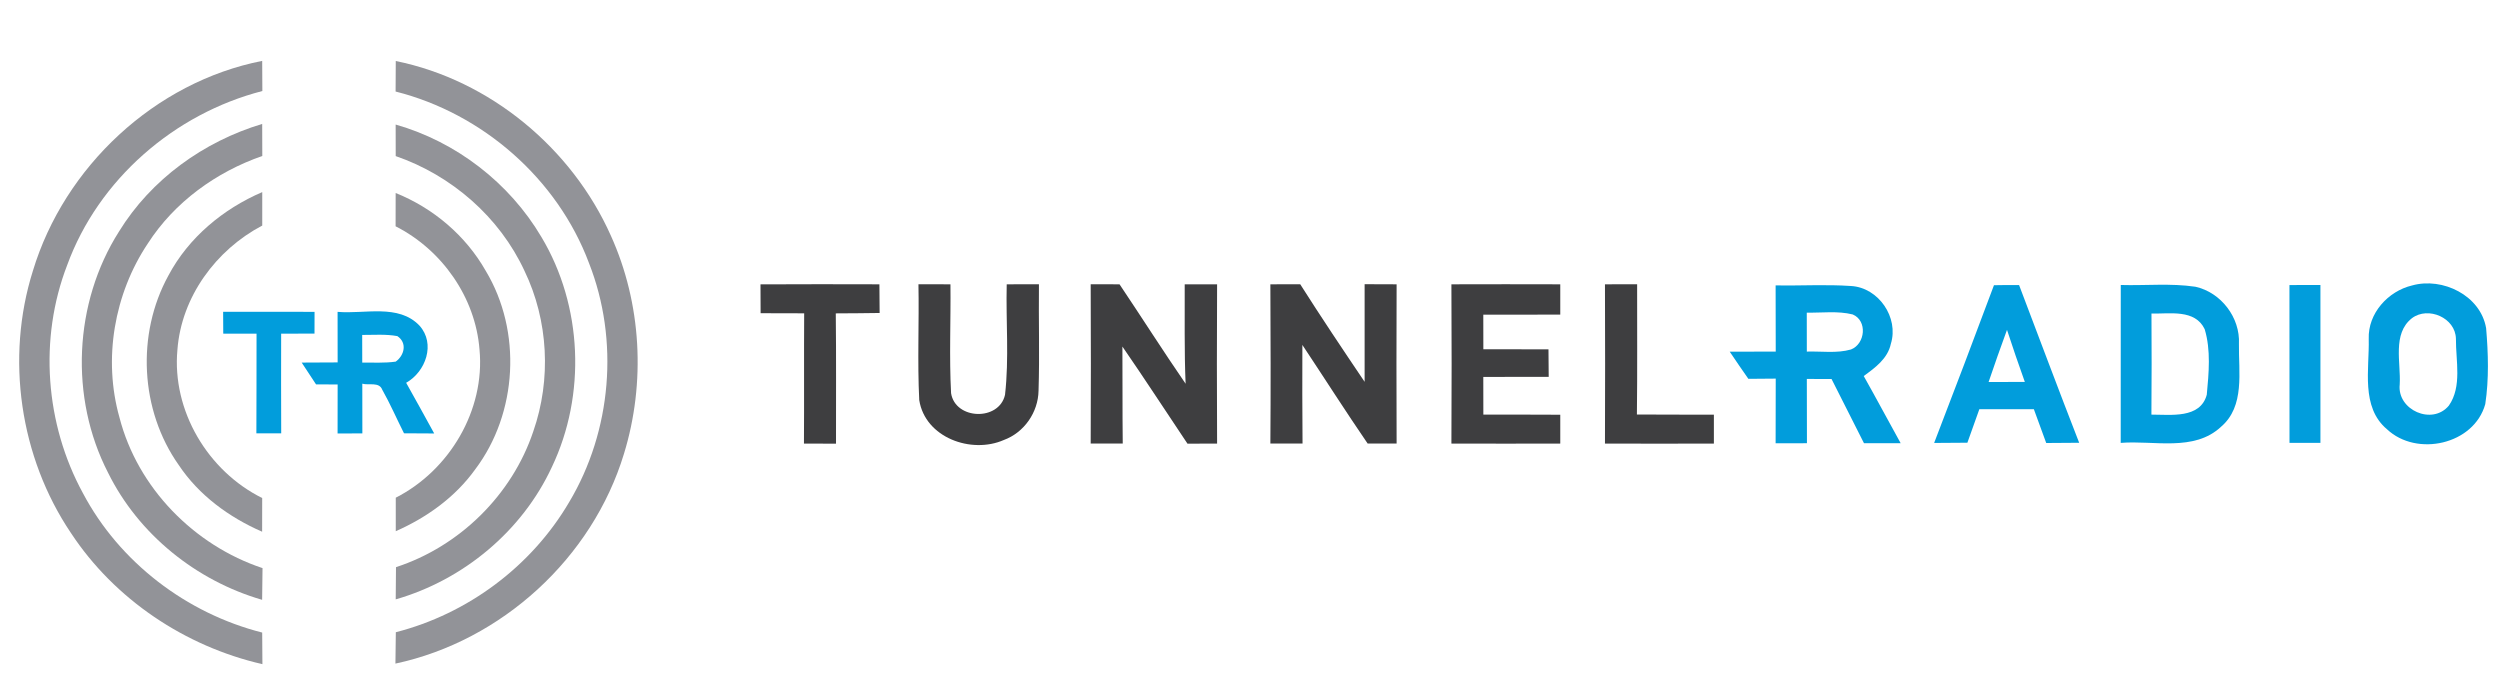 <?xml version="1.0" encoding="UTF-8" ?>
<!DOCTYPE svg PUBLIC "-//W3C//DTD SVG 1.1//EN" "http://www.w3.org/Graphics/SVG/1.1/DTD/svg11.dtd">
<svg width="443pt" height="124pt" viewBox="0 0 443 124" version="1.1" xmlns="http://www.w3.org/2000/svg">
<path fill="#ffffff" d=" M 0.00 0.00 L 443.00 0.00 L 443.00 124.00 L 0.00 124.00 L 0.00 0.00 Z" />
<path fill="#929398" d=" M 5.83 47.99 C 11.41 29.53 27.46 14.53 46.46 10.79 C 46.47 12.57 46.48 14.35 46.49 16.13 C 30.91 20.14 17.44 31.80 11.90 46.99 C 6.87 60.02 8.01 75.14 14.69 87.38 C 21.16 99.63 33.06 108.69 46.46 112.09 C 46.47 113.96 46.49 115.82 46.50 117.69 C 32.79 114.54 20.31 106.21 12.56 94.43 C 3.51 81.00 0.96 63.44 5.83 47.99 Z" />
<path fill="#929398" d=" M 70.13 10.81 C 86.82 14.20 101.33 26.25 108.24 41.75 C 113.69 53.79 114.44 67.83 110.56 80.43 C 104.96 98.88 88.92 113.56 70.07 117.59 C 70.10 115.73 70.12 113.88 70.14 112.03 C 82.90 108.77 94.20 100.33 100.86 88.97 C 108.39 76.37 109.75 60.29 104.37 46.62 C 98.79 31.70 85.51 20.10 70.10 16.22 C 70.11 14.42 70.12 12.62 70.13 10.81 Z" />
<path fill="#929398" d=" M 70.11 22.07 C 80.84 25.13 90.26 32.39 95.94 42.00 C 103.23 54.17 103.89 69.97 97.79 82.76 C 92.52 94.12 82.11 102.76 70.12 106.21 C 70.13 104.31 70.14 102.40 70.17 100.50 C 81.44 96.83 90.74 87.69 94.50 76.44 C 97.71 67.24 97.18 56.79 92.94 48.00 C 88.53 38.47 80.02 31.07 70.12 27.66 C 70.11 25.79 70.11 23.93 70.11 22.07 Z" />
<path fill="#929398" d=" M 21.08 41.04 C 26.77 31.78 36.10 25.07 46.46 21.96 C 46.47 23.85 46.48 25.75 46.48 27.64 C 38.30 30.48 30.91 35.82 26.20 43.14 C 20.23 52.07 18.24 63.61 21.17 73.98 C 24.38 86.44 34.38 96.63 46.52 100.67 C 46.50 102.54 46.47 104.42 46.45 106.29 C 34.77 102.90 24.54 94.69 19.14 83.75 C 12.30 70.47 13.07 53.65 21.08 41.04 Z" />
<path fill="#929398" d=" M 29.84 48.83 C 33.41 42.10 39.53 37.02 46.47 34.04 C 46.48 36.02 46.48 37.99 46.47 39.97 C 38.27 44.28 32.14 52.62 31.44 61.97 C 30.44 72.77 36.83 83.47 46.46 88.25 C 46.47 90.24 46.46 92.23 46.45 94.22 C 40.60 91.67 35.24 87.76 31.67 82.40 C 24.82 72.72 24.14 59.20 29.84 48.83 Z" />
<path fill="#929398" d=" M 70.11 34.20 C 76.77 36.87 82.52 41.74 86.07 47.99 C 92.51 58.69 91.73 73.22 84.20 83.18 C 80.67 88.10 75.63 91.70 70.13 94.13 C 70.12 92.15 70.12 90.17 70.13 88.19 C 79.65 83.35 85.98 72.67 84.97 61.95 C 84.25 52.70 78.33 44.28 70.10 40.10 C 70.10 38.13 70.10 36.16 70.11 34.20 Z" />
<path fill="#3e3e40" d=" M 134.76 50.39 C 141.79 50.35 148.81 50.36 155.83 50.38 C 155.84 52.07 155.84 53.76 155.87 55.46 C 153.28 55.51 150.69 55.51 148.10 55.53 C 148.19 63.23 148.13 70.92 148.14 78.62 C 146.25 78.61 144.35 78.60 142.46 78.60 C 142.51 70.91 142.45 63.21 142.50 55.52 C 139.92 55.50 137.35 55.50 134.78 55.50 C 134.77 53.79 134.77 52.09 134.76 50.39 Z" />
<path fill="#3e3e40" d=" M 162.75 50.37 C 164.64 50.37 166.53 50.38 168.42 50.38 C 168.49 56.81 168.19 63.26 168.53 69.67 C 169.28 74.41 177.04 74.65 178.09 69.96 C 178.83 63.48 178.23 56.90 178.39 50.38 C 180.29 50.38 182.19 50.37 184.10 50.37 C 184.03 56.66 184.23 62.95 184.03 69.24 C 183.96 73.07 181.48 76.65 177.87 77.97 C 172.13 80.49 163.93 77.56 162.89 70.89 C 162.55 64.06 162.88 57.21 162.75 50.37 Z" />
<path fill="#3e3e40" d=" M 193.27 50.37 C 194.97 50.37 196.68 50.37 198.38 50.38 C 202.31 56.23 206.09 62.19 210.09 68.00 C 209.84 62.13 209.96 56.26 209.93 50.38 C 211.84 50.38 213.75 50.38 215.67 50.38 C 215.62 59.79 215.62 69.19 215.67 78.60 C 213.92 78.61 212.17 78.61 210.42 78.62 C 206.57 72.89 202.82 67.09 198.89 61.41 C 198.93 67.14 198.88 72.87 198.95 78.59 C 197.05 78.60 195.16 78.60 193.27 78.60 C 193.32 69.19 193.31 59.78 193.27 50.37 Z" />
<path fill="#3e3e40" d=" M 225.11 50.38 C 226.87 50.37 228.63 50.37 230.40 50.37 C 234.10 56.20 237.95 61.94 241.81 67.66 C 241.82 61.89 241.80 56.13 241.81 50.36 C 243.70 50.37 245.59 50.37 247.48 50.38 C 247.44 59.79 247.45 69.19 247.48 78.60 C 245.77 78.60 244.06 78.60 242.35 78.60 C 238.40 72.84 234.65 66.94 230.78 61.12 C 230.77 66.95 230.75 72.78 230.81 78.60 C 228.91 78.60 227.01 78.60 225.11 78.60 C 225.18 69.19 225.16 59.79 225.11 50.38 Z" />
<path fill="#3e3e40" d=" M 257.19 50.38 C 263.62 50.36 270.05 50.36 276.48 50.38 C 276.47 52.17 276.48 53.96 276.48 55.75 C 271.93 55.77 267.39 55.76 262.84 55.76 C 262.84 57.81 262.84 59.85 262.85 61.89 C 266.69 61.89 270.54 61.89 274.39 61.90 C 274.40 63.52 274.42 65.15 274.43 66.78 C 270.57 66.79 266.71 66.80 262.84 66.79 C 262.84 69.02 262.84 71.24 262.85 73.47 C 267.39 73.47 271.94 73.46 276.48 73.49 C 276.48 75.19 276.48 76.90 276.48 78.60 C 270.05 78.62 263.62 78.62 257.19 78.60 C 257.24 69.19 257.24 59.79 257.19 50.38 Z" />
<path fill="#3e3e40" d=" M 284.40 50.38 C 286.30 50.37 288.19 50.37 290.10 50.37 C 290.09 58.06 290.15 65.76 290.06 73.45 C 294.60 73.49 299.15 73.46 303.70 73.48 C 303.70 75.19 303.70 76.89 303.70 78.60 C 297.27 78.63 290.83 78.62 284.40 78.60 C 284.43 69.20 284.44 59.79 284.40 50.38 Z" />
<path fill="#019ddc" d=" M 405.69 50.51 C 407.52 50.50 409.35 50.50 411.18 50.50 C 411.18 59.83 411.18 69.15 411.18 78.48 C 409.35 78.47 407.52 78.48 405.70 78.48 C 405.69 69.15 405.71 59.83 405.69 50.51 Z" />
<path fill="#019ddc" d=" M 427.43 50.58 C 432.84 49.07 439.56 52.37 440.54 58.15 C 440.92 62.61 441.06 67.17 440.39 71.61 C 438.39 78.79 428.24 81.02 422.97 76.06 C 418.30 72.14 419.87 65.40 419.74 60.05 C 419.58 55.53 423.16 51.59 427.43 50.58 Z" />
<path fill="#019ddc" d=" M 314.66 62.30 C 314.65 58.39 314.65 54.48 314.64 50.57 C 319.09 50.66 323.55 50.37 328.00 50.68 C 332.87 50.95 336.51 56.26 335.06 60.92 C 334.51 63.54 332.28 65.16 330.25 66.63 C 332.48 70.58 334.60 74.58 336.80 78.54 C 334.63 78.54 332.47 78.54 330.30 78.54 C 328.37 74.75 326.47 70.95 324.55 67.16 C 323.09 67.15 321.63 67.15 320.17 67.15 C 320.18 70.94 320.18 74.74 320.19 78.54 C 318.34 78.54 316.48 78.54 314.64 78.55 C 314.65 74.73 314.65 70.91 314.66 67.09 C 313.04 67.10 311.42 67.11 309.81 67.13 C 308.69 65.53 307.59 63.93 306.51 62.32 C 309.23 62.30 311.94 62.30 314.66 62.30 Z" />
<path fill="#019ddc" d=" M 353.33 50.54 C 354.81 50.51 356.29 50.50 357.78 50.51 C 361.32 59.83 364.81 69.17 368.43 78.46 C 366.48 78.47 364.53 78.48 362.59 78.50 C 361.85 76.50 361.13 74.51 360.40 72.51 C 357.18 72.51 353.96 72.51 350.74 72.51 C 350.03 74.49 349.32 76.47 348.62 78.45 C 346.65 78.47 344.69 78.48 342.73 78.49 C 346.31 69.19 349.85 59.88 353.33 50.54 Z" />
<path fill="#019ddc" d=" M 375.80 50.50 C 380.20 50.63 384.64 50.16 389.02 50.81 C 393.57 51.81 396.98 56.28 396.74 60.94 C 396.66 65.89 397.83 71.98 393.57 75.62 C 388.78 80.10 381.68 78.00 375.79 78.48 C 375.80 69.15 375.79 59.83 375.80 50.50 Z" />
<path fill="#019ddc" d=" M 39.54 55.25 C 44.94 55.26 50.34 55.23 55.74 55.26 C 55.74 56.55 55.73 57.83 55.73 59.11 C 53.76 59.12 51.79 59.13 49.82 59.13 C 49.81 65.02 49.80 70.91 49.83 76.79 C 48.36 76.80 46.90 76.80 45.43 76.79 C 45.46 70.91 45.45 65.02 45.46 59.13 C 43.49 59.12 41.52 59.12 39.56 59.12 C 39.55 57.83 39.54 56.54 39.54 55.25 Z" />
<path fill="#ffffff" d=" M 320.16 55.40 C 322.86 55.45 325.64 55.06 328.30 55.72 C 330.95 56.84 330.53 60.94 327.99 61.93 C 325.46 62.65 322.76 62.22 320.17 62.30 C 320.17 60.00 320.17 57.70 320.16 55.40 Z" />
<path fill="#019ddc" d=" M 59.82 55.26 C 64.60 55.69 70.61 53.79 74.33 57.70 C 77.23 60.91 75.44 65.87 71.97 67.83 C 73.65 70.81 75.29 73.81 76.94 76.81 C 75.16 76.80 73.37 76.79 71.59 76.78 C 70.29 74.21 69.15 71.56 67.73 69.05 C 67.19 67.62 65.33 68.32 64.20 67.99 C 64.19 70.92 64.20 73.86 64.21 76.80 C 62.75 76.80 61.28 76.81 59.82 76.81 C 59.81 73.92 59.83 71.03 59.83 68.13 C 58.56 68.12 57.28 68.12 56.00 68.11 C 55.15 66.83 54.30 65.54 53.46 64.25 C 55.58 64.23 57.71 64.23 59.83 64.22 C 59.82 61.23 59.81 58.25 59.82 55.26 Z" />
<path fill="#ffffff" d=" M 381.24 55.56 C 384.47 55.64 388.95 54.74 390.67 58.33 C 391.79 62.05 391.40 66.12 391.04 69.95 C 389.88 74.24 384.64 73.46 381.23 73.47 C 381.29 67.50 381.27 61.53 381.24 55.56 Z" />
<path fill="#ffffff" d=" M 427.40 56.38 C 430.28 54.22 435.12 56.32 435.19 60.03 C 435.16 63.91 436.30 68.49 433.94 71.87 C 431.00 75.43 424.73 72.65 425.23 68.12 C 425.46 64.28 423.88 59.14 427.40 56.38 Z" />
<path fill="#ffffff" d=" M 64.18 59.35 C 66.25 59.36 68.35 59.18 70.41 59.56 C 72.19 60.74 71.67 62.97 70.12 64.08 C 68.16 64.36 66.16 64.23 64.19 64.25 C 64.18 62.61 64.18 60.98 64.18 59.35 Z" />
<path fill="#ffffff" d=" M 355.64 58.45 C 356.65 61.54 357.70 64.62 358.80 67.68 C 356.65 67.68 354.51 67.69 352.38 67.69 C 353.43 64.60 354.51 61.52 355.64 58.45 Z" />
</svg>
